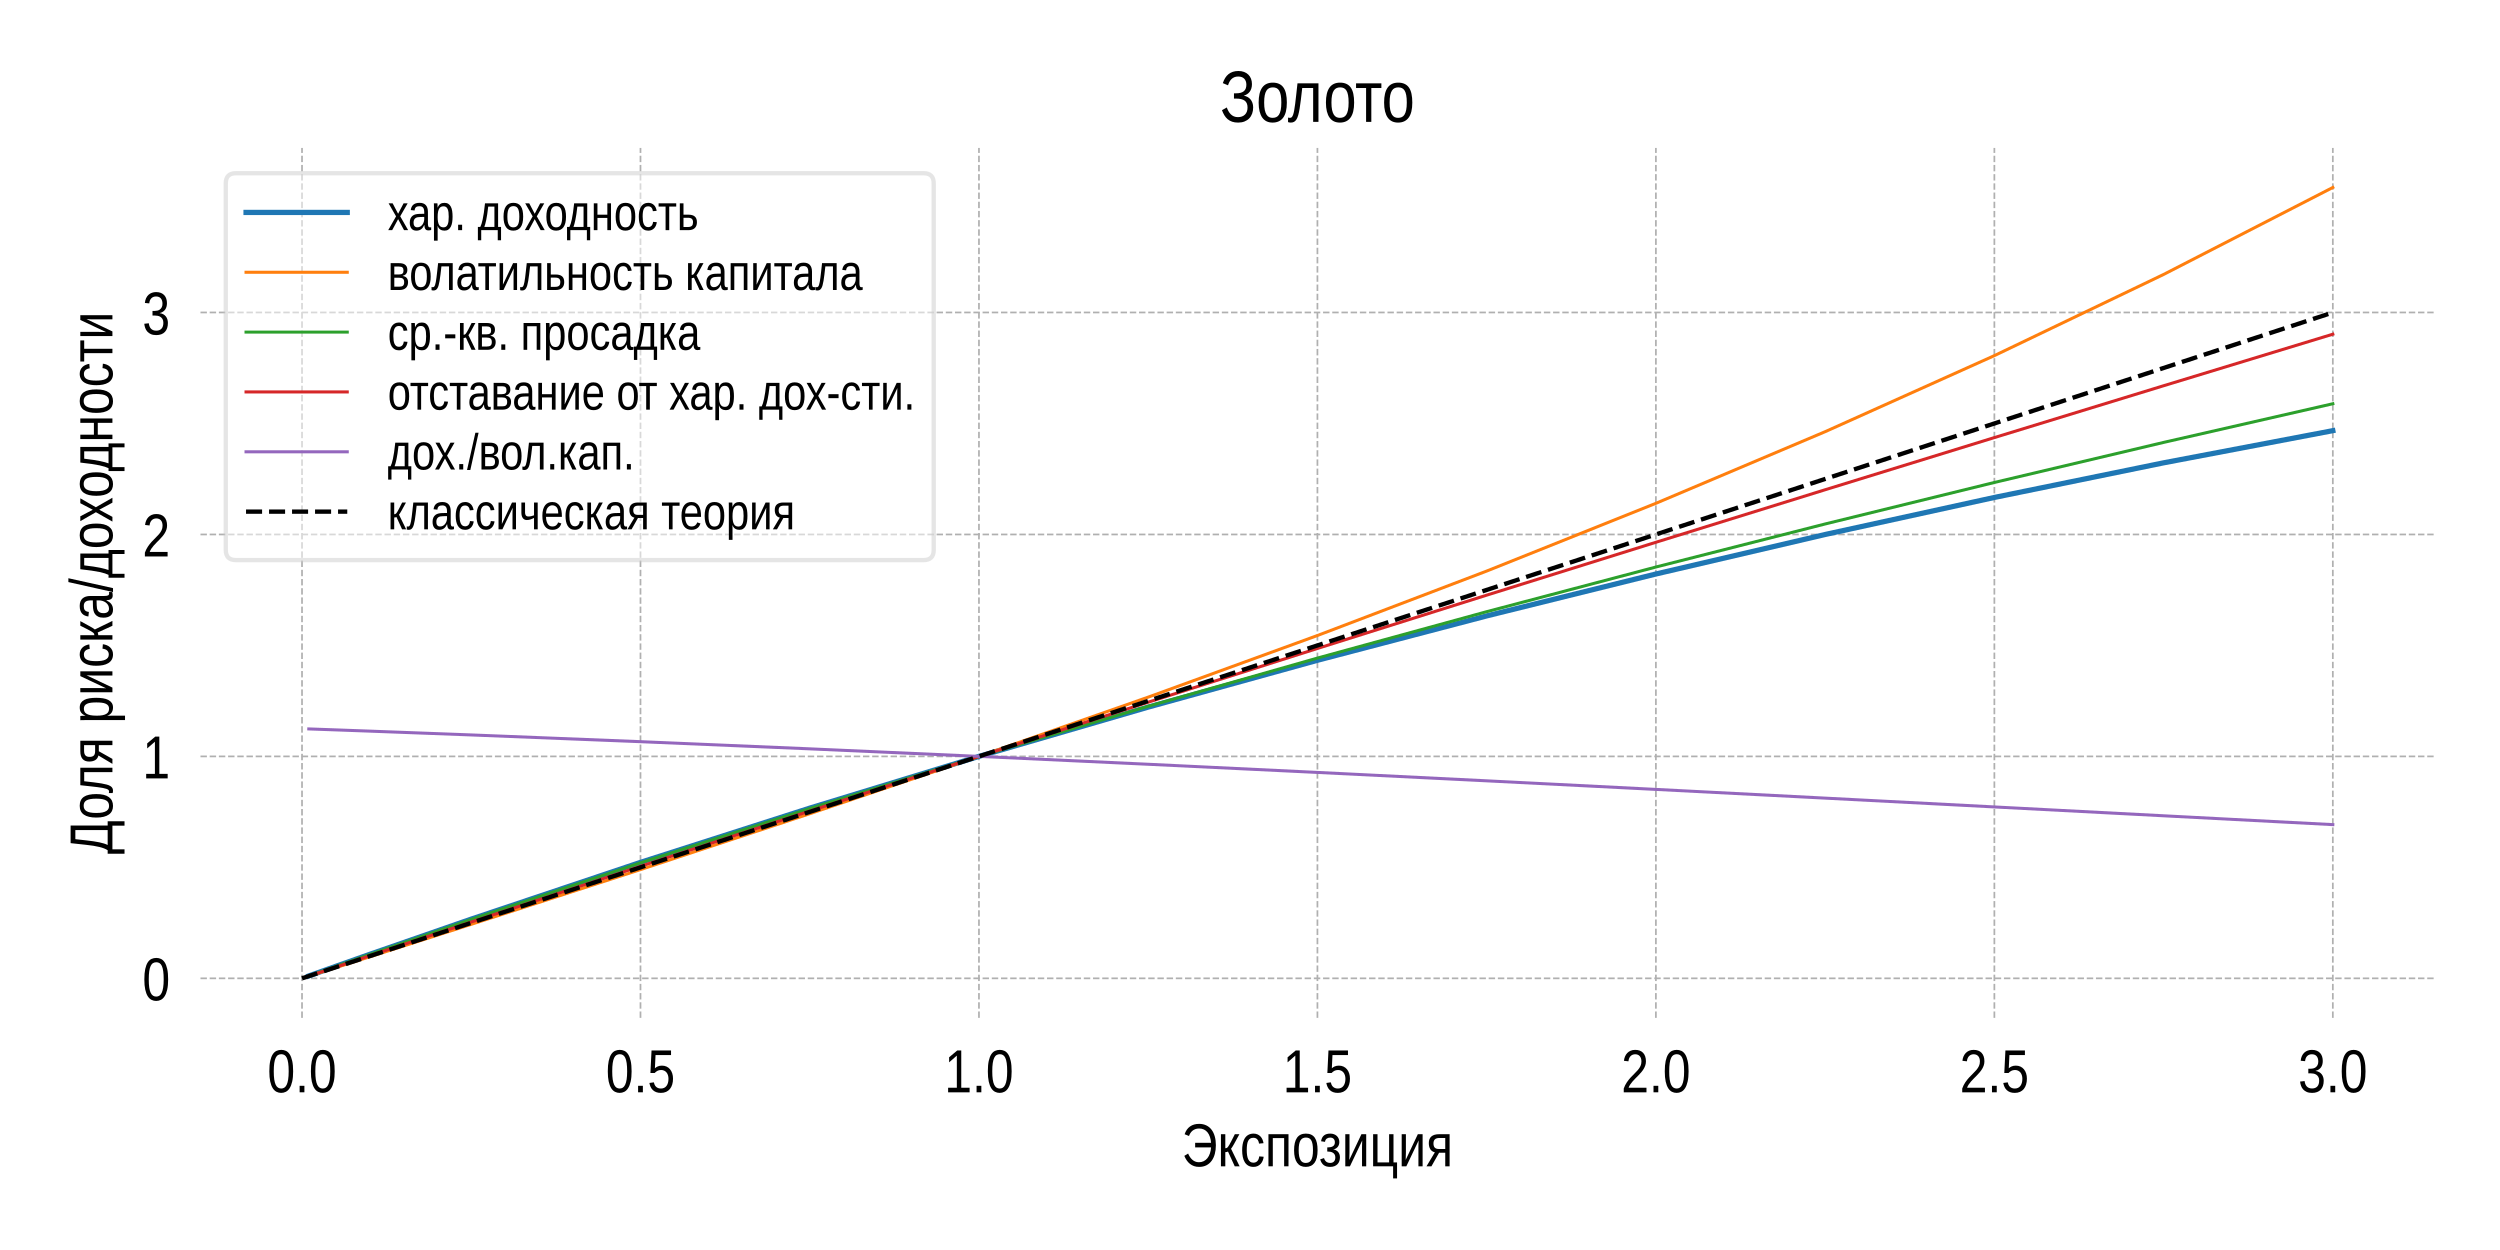 <?xml version="1.0" encoding="utf-8" standalone="no"?>
<!DOCTYPE svg PUBLIC "-//W3C//DTD SVG 1.1//EN"
  "http://www.w3.org/Graphics/SVG/1.1/DTD/svg11.dtd">
<!-- Created with matplotlib (https://matplotlib.org/) -->
<svg height="288pt" version="1.1" viewBox="0 0 576 288" width="576pt" xmlns="http://www.w3.org/2000/svg" xmlns:xlink="http://www.w3.org/1999/xlink">
 <defs>
  <style type="text/css">*{stroke-linecap:butt;stroke-linejoin:round;}</style>
 </defs>
 <g id="figure_1">
  <g id="patch_1">
   <path d="M 0 288 
L 576 288 
L 576 0 
L 0 0 
z
" style="fill:#ffffff;"/>
  </g>
  <g id="axes_1">
   <g id="patch_2">
    <path d="M 46.19 234.52 
L 560.88 234.52 
L 560.88 34.08 
L 46.19 34.08 
z
" style="fill:#ffffff;"/>
   </g>
   <g id="matplotlib.axis_1">
    <g id="xtick_1">
     <g id="line2d_1">
      <path clip-path="url(#pdecf15c811)" d="M 69.585 234.52 
L 69.585 34.08 
" style="fill:none;stroke:#b0b0b0;stroke-dasharray:1.48,0.64;stroke-dashoffset:0;stroke-width:0.4;"/>
     </g>
     <g id="text_1">
      <!-- 0.0 -->
      <g transform="translate(61.604 251.666)scale(0.14 -0.14)">
       <defs>
        <path d="M 42.391 34.422 
Q 42.391 24.516 40.844 17.75 
Q 39.312 10.984 36.641 6.812 
Q 33.984 2.641 30.391 0.828 
Q 26.812 -0.984 22.703 -0.984 
Q 18.609 -0.984 15.031 0.828 
Q 11.469 2.641 8.828 6.781 
Q 6.203 10.938 4.703 17.703 
Q 3.219 24.469 3.219 34.422 
Q 3.219 44.828 4.703 51.641 
Q 6.203 58.453 8.828 62.5 
Q 11.469 66.547 15.078 68.188 
Q 18.703 69.828 22.953 69.828 
Q 27 69.828 30.531 68.188 
Q 34.078 66.547 36.719 62.5 
Q 39.359 58.453 40.875 51.641 
Q 42.391 44.828 42.391 34.422 
z
M 35.062 34.422 
Q 35.062 42.625 34.281 48.062 
Q 33.5 53.516 31.938 56.766 
Q 30.375 60.016 28.094 61.359 
Q 25.828 62.703 22.953 62.703 
Q 19.922 62.703 17.578 61.328 
Q 15.234 59.969 13.672 56.719 
Q 12.109 53.469 11.297 48.016 
Q 10.5 42.578 10.5 34.422 
Q 10.5 26.516 11.297 21.094 
Q 12.109 15.672 13.688 12.375 
Q 15.281 9.078 17.578 7.641 
Q 19.875 6.203 22.797 6.203 
Q 25.641 6.203 27.906 7.641 
Q 30.172 9.078 31.75 12.375 
Q 33.344 15.672 34.203 21.094 
Q 35.062 26.516 35.062 34.422 
z
" id="LiberationSansNarrow-48"/>
        <path d="M 7.469 0 
L 7.469 10.688 
L 15.328 10.688 
L 15.328 0 
z
" id="LiberationSansNarrow-46"/>
       </defs>
       <use xlink:href="#LiberationSansNarrow-48"/>
       <use x="45.605" xlink:href="#LiberationSansNarrow-46"/>
       <use x="68.408" xlink:href="#LiberationSansNarrow-48"/>
      </g>
     </g>
    </g>
    <g id="xtick_2">
     <g id="line2d_2">
      <path clip-path="url(#pdecf15c811)" d="M 147.568 234.52 
L 147.568 34.08 
" style="fill:none;stroke:#b0b0b0;stroke-dasharray:1.48,0.64;stroke-dashoffset:0;stroke-width:0.4;"/>
     </g>
     <g id="text_2">
      <!-- 0.5 -->
      <g transform="translate(139.587 251.666)scale(0.14 -0.14)">
       <defs>
        <path d="M 42.141 22.406 
Q 42.141 17.234 40.859 12.938 
Q 39.594 8.641 37.078 5.531 
Q 34.578 2.438 30.812 0.719 
Q 27.047 -0.984 22.125 -0.984 
Q 17.672 -0.984 14.375 0.281 
Q 11.078 1.562 8.812 3.781 
Q 6.547 6 5.203 8.984 
Q 3.859 11.969 3.266 15.375 
L 10.547 16.406 
Q 10.984 14.453 11.781 12.625 
Q 12.594 10.797 13.984 9.344 
Q 15.375 7.906 17.406 7.047 
Q 19.438 6.203 22.312 6.203 
Q 25.094 6.203 27.391 7.25 
Q 29.688 8.297 31.297 10.344 
Q 32.906 12.406 33.781 15.375 
Q 34.672 18.359 34.672 22.219 
Q 34.672 25.391 33.844 28.047 
Q 33.016 30.719 31.453 32.641 
Q 29.891 34.578 27.609 35.641 
Q 25.344 36.719 22.469 36.719 
Q 20.656 36.719 19.141 36.328 
Q 17.625 35.938 16.328 35.25 
Q 15.047 34.578 13.969 33.672 
Q 12.891 32.766 11.969 31.781 
L 4.938 31.781 
L 6.781 68.797 
L 38.875 68.797 
L 38.875 61.328 
L 13.375 61.328 
L 12.312 39.5 
Q 14.203 41.312 17.078 42.594 
Q 19.969 43.891 23.922 43.891 
Q 28.125 43.891 31.484 42.328 
Q 34.859 40.766 37.219 37.906 
Q 39.594 35.062 40.859 31.109 
Q 42.141 27.156 42.141 22.406 
z
" id="LiberationSansNarrow-53"/>
       </defs>
       <use xlink:href="#LiberationSansNarrow-48"/>
       <use x="45.605" xlink:href="#LiberationSansNarrow-46"/>
       <use x="68.408" xlink:href="#LiberationSansNarrow-53"/>
      </g>
     </g>
    </g>
    <g id="xtick_3">
     <g id="line2d_3">
      <path clip-path="url(#pdecf15c811)" d="M 225.552 234.52 
L 225.552 34.08 
" style="fill:none;stroke:#b0b0b0;stroke-dasharray:1.48,0.64;stroke-dashoffset:0;stroke-width:0.4;"/>
     </g>
     <g id="text_3">
      <!-- 1.0 -->
      <g transform="translate(217.571 251.666)scale(0.14 -0.14)">
       <defs>
        <path d="M 6.25 0 
L 6.25 7.469 
L 20.609 7.469 
L 20.609 60.406 
L 7.906 49.312 
L 7.906 57.625 
L 21.234 68.797 
L 27.875 68.797 
L 27.875 7.469 
L 41.609 7.469 
L 41.609 0 
z
" id="LiberationSansNarrow-49"/>
       </defs>
       <use xlink:href="#LiberationSansNarrow-49"/>
       <use x="45.605" xlink:href="#LiberationSansNarrow-46"/>
       <use x="68.408" xlink:href="#LiberationSansNarrow-48"/>
      </g>
     </g>
    </g>
    <g id="xtick_4">
     <g id="line2d_4">
      <path clip-path="url(#pdecf15c811)" d="M 303.535 234.52 
L 303.535 34.08 
" style="fill:none;stroke:#b0b0b0;stroke-dasharray:1.48,0.64;stroke-dashoffset:0;stroke-width:0.4;"/>
     </g>
     <g id="text_4">
      <!-- 1.5 -->
      <g transform="translate(295.554 251.666)scale(0.14 -0.14)">
       <use xlink:href="#LiberationSansNarrow-49"/>
       <use x="45.605" xlink:href="#LiberationSansNarrow-46"/>
       <use x="68.408" xlink:href="#LiberationSansNarrow-53"/>
      </g>
     </g>
    </g>
    <g id="xtick_5">
     <g id="line2d_5">
      <path clip-path="url(#pdecf15c811)" d="M 381.518 234.52 
L 381.518 34.08 
" style="fill:none;stroke:#b0b0b0;stroke-dasharray:1.48,0.64;stroke-dashoffset:0;stroke-width:0.4;"/>
     </g>
     <g id="text_5">
      <!-- 2.0 -->
      <g transform="translate(373.537 251.666)scale(0.14 -0.14)">
       <defs>
        <path d="M 4.109 0 
L 4.109 6.203 
Q 6.156 11.922 9.109 16.281 
Q 12.062 20.656 15.312 24.188 
Q 18.562 27.734 21.734 30.766 
Q 24.906 33.797 27.469 36.812 
Q 30.031 39.844 31.609 43.156 
Q 33.203 46.484 33.203 50.688 
Q 33.203 53.609 32.469 55.828 
Q 31.734 58.062 30.391 59.562 
Q 29.047 61.078 27.141 61.828 
Q 25.25 62.594 22.906 62.594 
Q 20.75 62.594 18.844 61.859 
Q 16.938 61.141 15.453 59.672 
Q 13.969 58.203 13.031 56.031 
Q 12.109 53.859 11.812 50.984 
L 4.438 51.812 
Q 4.781 55.516 6.125 58.781 
Q 7.469 62.062 9.781 64.531 
Q 12.109 67 15.359 68.406 
Q 18.609 69.828 22.906 69.828 
Q 27.094 69.828 30.391 68.609 
Q 33.688 67.391 35.938 64.984 
Q 38.188 62.594 39.406 59.078 
Q 40.625 55.562 40.625 50.984 
Q 40.625 47.516 39.594 44.391 
Q 38.578 41.266 36.859 38.422 
Q 35.156 35.594 32.906 32.953 
Q 30.672 30.328 28.219 27.828 
L 23.297 22.859 
Q 20.797 20.359 18.625 17.859 
Q 16.453 15.375 14.734 12.812 
Q 13.031 10.25 12.062 7.469 
L 41.5 7.469 
L 41.5 0 
z
" id="LiberationSansNarrow-50"/>
       </defs>
       <use xlink:href="#LiberationSansNarrow-50"/>
       <use x="45.605" xlink:href="#LiberationSansNarrow-46"/>
       <use x="68.408" xlink:href="#LiberationSansNarrow-48"/>
      </g>
     </g>
    </g>
    <g id="xtick_6">
     <g id="line2d_6">
      <path clip-path="url(#pdecf15c811)" d="M 459.502 234.52 
L 459.502 34.08 
" style="fill:none;stroke:#b0b0b0;stroke-dasharray:1.48,0.64;stroke-dashoffset:0;stroke-width:0.4;"/>
     </g>
     <g id="text_6">
      <!-- 2.5 -->
      <g transform="translate(451.521 251.666)scale(0.14 -0.14)">
       <use xlink:href="#LiberationSansNarrow-50"/>
       <use x="45.605" xlink:href="#LiberationSansNarrow-46"/>
       <use x="68.408" xlink:href="#LiberationSansNarrow-53"/>
      </g>
     </g>
    </g>
    <g id="xtick_7">
     <g id="line2d_7">
      <path clip-path="url(#pdecf15c811)" d="M 537.485 234.52 
L 537.485 34.08 
" style="fill:none;stroke:#b0b0b0;stroke-dasharray:1.48,0.64;stroke-dashoffset:0;stroke-width:0.4;"/>
     </g>
     <g id="text_7">
      <!-- 3.0 -->
      <g transform="translate(529.504 251.666)scale(0.14 -0.14)">
       <defs>
        <path d="M 42 19 
Q 42 14.266 40.75 10.547 
Q 39.5 6.844 37.062 4.266 
Q 34.625 1.703 31.047 0.359 
Q 27.484 -0.984 22.859 -0.984 
Q 17.625 -0.984 14.031 0.609 
Q 10.453 2.203 8.125 4.812 
Q 5.812 7.422 4.641 10.766 
Q 3.469 14.109 3.125 17.672 
L 10.547 18.5 
Q 10.891 15.766 11.734 13.516 
Q 12.594 11.281 14.078 9.672 
Q 15.578 8.062 17.75 7.172 
Q 19.922 6.297 22.859 6.297 
Q 28.328 6.297 31.422 9.562 
Q 34.516 12.844 34.516 19.281 
Q 34.516 23.094 33.125 25.406 
Q 31.734 27.734 29.688 29.031 
Q 27.641 30.328 25.219 30.766 
Q 22.797 31.203 20.75 31.203 
L 16.656 31.203 
L 16.656 38.812 
L 20.562 38.812 
Q 22.609 38.812 24.828 39.328 
Q 27.047 39.844 28.859 41.188 
Q 30.672 42.531 31.859 44.828 
Q 33.062 47.125 33.062 50.688 
Q 33.062 56.203 30.375 59.391 
Q 27.688 62.594 22.469 62.594 
Q 17.672 62.594 14.734 59.609 
Q 11.812 56.641 11.328 51.219 
L 4.109 51.906 
Q 4.547 56.453 6.125 59.812 
Q 7.719 63.188 10.172 65.406 
Q 12.641 67.625 15.812 68.719 
Q 19 69.828 22.562 69.828 
Q 27.297 69.828 30.688 68.375 
Q 34.078 66.938 36.219 64.469 
Q 38.375 62.016 39.406 58.688 
Q 40.438 55.375 40.438 51.609 
Q 40.438 48.578 39.75 45.938 
Q 39.062 43.312 37.625 41.203 
Q 36.188 39.109 33.953 37.594 
Q 31.734 36.078 28.609 35.297 
L 28.609 35.109 
Q 32.031 34.672 34.547 33.219 
Q 37.062 31.781 38.719 29.625 
Q 40.375 27.484 41.188 24.75 
Q 42 22.016 42 19 
z
" id="LiberationSansNarrow-51"/>
       </defs>
       <use xlink:href="#LiberationSansNarrow-51"/>
       <use x="45.605" xlink:href="#LiberationSansNarrow-46"/>
       <use x="68.408" xlink:href="#LiberationSansNarrow-48"/>
      </g>
     </g>
    </g>
    <g id="text_8">
     <!-- Экспозиция -->
     <g transform="translate(272.281 268.716)scale(0.14 -0.14)">
      <defs>
       <path d="M 28.562 62.203 
Q 25.047 62.203 22.281 61.172 
Q 19.531 60.156 17.5 58.438 
Q 15.484 56.734 14.094 54.516 
Q 12.703 52.297 11.922 49.859 
L 4.688 52.781 
Q 7.516 61.234 13.562 65.531 
Q 19.625 69.828 28.609 69.828 
Q 35.156 69.828 40.297 67.359 
Q 45.453 64.891 48.938 60.328 
Q 52.438 55.766 54.266 49.266 
Q 56.109 42.781 56.109 34.719 
Q 56.109 26.953 54.375 20.406 
Q 52.641 13.875 49.188 9.109 
Q 45.75 4.344 40.594 1.672 
Q 35.453 -0.984 28.609 -0.984 
Q 23.875 -0.984 20.109 0.328 
Q 16.359 1.656 13.359 4.078 
Q 10.359 6.5 8.109 9.812 
Q 5.859 13.141 4.203 17.188 
L 10.453 21 
Q 11.531 18.312 13.156 15.75 
Q 14.797 13.188 16.969 11.156 
Q 19.141 9.125 21.938 7.906 
Q 24.75 6.688 28.219 6.688 
Q 32.562 6.688 36.109 8.438 
Q 39.656 10.203 42.219 13.422 
Q 44.781 16.656 46.312 21.172 
Q 47.859 25.688 48.188 31.156 
L 22.016 31.156 
L 22.016 38.672 
L 48.188 38.672 
Q 47.797 44.047 46.328 48.391 
Q 44.875 52.734 42.406 55.812 
Q 39.938 58.891 36.469 60.547 
Q 33.016 62.203 28.562 62.203 
z
" id="LiberationSansNarrow-1069"/>
       <path d="M 5.516 52.828 
L 12.703 52.828 
L 12.703 29.688 
Q 13.922 29.688 14.875 30.078 
Q 15.828 30.469 16.875 31.688 
Q 17.922 32.906 19.219 35.156 
Q 20.516 37.406 22.469 41.156 
L 28.375 52.828 
L 35.891 52.828 
L 27.25 36.969 
Q 25.438 33.734 24.109 31.656 
Q 22.797 29.594 22.125 28.906 
L 36.234 0 
L 28.219 0 
L 17.141 24.266 
Q 16.359 23.875 15.062 23.578 
Q 13.766 23.297 12.703 23.297 
L 12.703 0 
L 5.516 0 
z
" id="LiberationSansNarrow-1082"/>
       <path d="M 11.031 26.656 
Q 11.031 22.125 11.562 18.312 
Q 12.109 14.5 13.375 11.734 
Q 14.656 8.984 16.75 7.469 
Q 18.844 5.953 21.969 5.953 
Q 25.828 5.953 28.391 8.484 
Q 30.953 11.031 31.547 16.312 
L 38.875 15.719 
Q 38.531 12.453 37.297 9.422 
Q 36.078 6.391 34.031 4.094 
Q 31.984 1.812 29 0.406 
Q 26.031 -0.984 22.172 -0.984 
Q 17.094 -0.984 13.5 1.109 
Q 9.906 3.219 7.688 6.906 
Q 5.469 10.594 4.469 15.594 
Q 3.469 20.609 3.469 26.469 
Q 3.469 31.781 4.203 35.859 
Q 4.938 39.938 6.219 42.984 
Q 7.516 46.047 9.266 48.125 
Q 11.031 50.203 13.109 51.438 
Q 15.188 52.688 17.453 53.25 
Q 19.734 53.812 22.078 53.812 
Q 25.734 53.812 28.562 52.594 
Q 31.391 51.375 33.469 49.25 
Q 35.547 47.125 36.812 44.234 
Q 38.094 41.359 38.625 38.031 
L 31.203 37.359 
Q 30.672 41.75 28.375 44.328 
Q 26.078 46.922 21.875 46.922 
Q 18.797 46.922 16.719 45.672 
Q 14.656 44.438 13.375 41.922 
Q 12.109 39.406 11.562 35.594 
Q 11.031 31.781 11.031 26.656 
z
" id="LiberationSansNarrow-1089"/>
       <path d="M 38.719 52.828 
L 38.719 0 
L 31.547 0 
L 31.547 46.438 
L 12.891 46.438 
L 12.891 0 
L 5.719 0 
L 5.719 52.828 
z
" id="LiberationSansNarrow-1087"/>
       <path d="M 42.141 26.469 
Q 42.141 12.594 37.125 5.797 
Q 32.125 -0.984 22.609 -0.984 
Q 18.062 -0.984 14.516 0.672 
Q 10.984 2.344 8.516 5.766 
Q 6.062 9.188 4.766 14.328 
Q 3.469 19.484 3.469 26.469 
Q 3.469 53.812 22.859 53.812 
Q 27.875 53.812 31.562 52.094 
Q 35.25 50.391 37.594 46.969 
Q 39.938 43.562 41.031 38.422 
Q 42.141 33.297 42.141 26.469 
z
M 34.578 26.469 
Q 34.578 32.625 33.812 36.625 
Q 33.062 40.625 31.547 43.016 
Q 30.031 45.406 27.859 46.359 
Q 25.688 47.312 23 47.312 
Q 20.219 47.312 17.984 46.312 
Q 15.766 45.312 14.203 42.891 
Q 12.641 40.484 11.828 36.469 
Q 11.031 32.469 11.031 26.469 
Q 11.031 20.312 11.906 16.281 
Q 12.797 12.25 14.328 9.859 
Q 15.875 7.469 17.969 6.484 
Q 20.062 5.516 22.562 5.516 
Q 25.344 5.516 27.562 6.469 
Q 29.781 7.422 31.344 9.812 
Q 32.906 12.203 33.734 16.25 
Q 34.578 20.312 34.578 26.469 
z
" id="LiberationSansNarrow-1086"/>
       <path d="M 18.312 -0.984 
Q 11.625 -0.984 7.688 2.062 
Q 3.766 5.125 1.953 11.422 
L 8.297 13.578 
Q 9.281 9.766 11.812 7.656 
Q 14.359 5.562 18.453 5.562 
Q 22.312 5.562 24.578 7.859 
Q 26.859 10.156 26.859 14.594 
Q 26.859 17.484 25.734 19.391 
Q 24.609 21.297 22.781 22.391 
Q 20.953 23.484 18.547 23.922 
Q 16.156 24.359 13.578 24.359 
L 13.578 31.062 
Q 16.109 31.062 18.406 31.422 
Q 20.703 31.781 22.438 32.703 
Q 24.172 33.641 25.141 35.281 
Q 26.125 36.922 26.125 39.453 
Q 26.125 43.062 24.141 45.156 
Q 22.172 47.266 18.453 47.266 
Q 17.047 47.266 15.656 46.922 
Q 14.266 46.578 13.031 45.766 
Q 11.812 44.969 10.984 43.625 
Q 10.156 42.281 9.859 40.234 
L 3.422 41.219 
Q 3.906 44.531 5.125 46.922 
Q 6.344 49.312 8.297 50.844 
Q 10.25 52.391 12.781 53.094 
Q 15.328 53.812 18.453 53.812 
Q 21.875 53.812 24.625 52.781 
Q 27.391 51.766 29.344 49.906 
Q 31.297 48.047 32.375 45.5 
Q 33.453 42.969 33.453 39.891 
Q 33.453 37.109 32.562 34.953 
Q 31.688 32.812 30.25 31.312 
Q 28.812 29.828 27.047 28.953 
Q 25.297 28.078 23.531 27.875 
L 23.531 27.781 
Q 25.781 27.484 27.75 26.484 
Q 29.734 25.484 31.25 23.844 
Q 32.766 22.219 33.609 19.938 
Q 34.469 17.672 34.469 14.844 
Q 34.469 11.469 33.484 8.562 
Q 32.516 5.672 30.484 3.547 
Q 28.469 1.422 25.438 0.219 
Q 22.406 -0.984 18.312 -0.984 
z
" id="LiberationSansNarrow-1079"/>
       <path d="M 12.641 52.828 
L 12.641 23.922 
Q 12.641 22.797 12.594 20.922 
Q 12.547 19.047 12.469 17.047 
Q 12.406 15.047 12.359 13.234 
Q 12.312 11.422 12.25 10.406 
L 32.281 52.828 
L 40.141 52.828 
L 40.141 0 
L 33.25 0 
L 33.25 32.234 
Q 33.25 33.156 33.297 34.578 
L 33.406 37.406 
Q 33.453 38.875 33.5 40.234 
L 33.641 42.625 
L 13.375 0 
L 5.719 0 
L 5.719 52.828 
z
" id="LiberationSansNarrow-1080"/>
       <path d="M 12.891 52.828 
L 12.891 6.391 
L 31.984 6.391 
L 31.984 52.828 
L 39.203 52.828 
L 39.203 6.391 
L 45.062 6.391 
L 45.062 -19.922 
L 38.578 -19.922 
L 38.578 0 
L 5.672 0 
L 5.672 52.828 
z
" id="LiberationSansNarrow-1094"/>
       <path d="M 21.438 22.359 
L 8.844 0 
L 0.688 0 
L 14.453 23 
Q 9.234 24.312 6.859 28.297 
Q 4.5 32.281 4.5 38.234 
Q 4.5 45.516 8.812 49.172 
Q 13.141 52.828 21.438 52.828 
L 38.719 52.828 
L 38.719 0 
L 31.547 0 
L 31.547 22.359 
z
M 31.547 46.625 
L 22.172 46.625 
Q 16.938 46.625 14.547 44.375 
Q 12.156 42.141 12.156 37.594 
Q 12.156 33.016 14.281 30.734 
Q 16.406 28.469 21.391 28.469 
L 31.547 28.469 
z
" id="LiberationSansNarrow-1103"/>
      </defs>
      <use xlink:href="#LiberationSansNarrow-1069"/>
      <use x="58.936" xlink:href="#LiberationSansNarrow-1082"/>
      <use x="95.9" xlink:href="#LiberationSansNarrow-1089"/>
      <use x="136.916" xlink:href="#LiberationSansNarrow-1087"/>
      <use x="181.35" xlink:href="#LiberationSansNarrow-1086"/>
      <use x="225.83" xlink:href="#LiberationSansNarrow-1079"/>
      <use x="263.379" xlink:href="#LiberationSansNarrow-1080"/>
      <use x="309.229" xlink:href="#LiberationSansNarrow-1094"/>
      <use x="356.201" xlink:href="#LiberationSansNarrow-1080"/>
      <use x="402.051" xlink:href="#LiberationSansNarrow-1103"/>
     </g>
    </g>
   </g>
   <g id="matplotlib.axis_2">
    <g id="ytick_1">
     <g id="line2d_8">
      <path clip-path="url(#pdecf15c811)" d="M 46.19 225.409 
L 560.88 225.409 
" style="fill:none;stroke:#b0b0b0;stroke-dasharray:1.48,0.64;stroke-dashoffset:0;stroke-width:0.4;"/>
     </g>
     <g id="text_9">
      <!-- 0 -->
      <g transform="translate(32.805 230.482)scale(0.14 -0.14)">
       <use xlink:href="#LiberationSansNarrow-48"/>
      </g>
     </g>
    </g>
    <g id="ytick_2">
     <g id="line2d_9">
      <path clip-path="url(#pdecf15c811)" d="M 46.19 174.272 
L 560.88 174.272 
" style="fill:none;stroke:#b0b0b0;stroke-dasharray:1.48,0.64;stroke-dashoffset:0;stroke-width:0.4;"/>
     </g>
     <g id="text_10">
      <!-- 1 -->
      <g transform="translate(32.805 179.345)scale(0.14 -0.14)">
       <use xlink:href="#LiberationSansNarrow-49"/>
      </g>
     </g>
    </g>
    <g id="ytick_3">
     <g id="line2d_10">
      <path clip-path="url(#pdecf15c811)" d="M 46.19 123.135 
L 560.88 123.135 
" style="fill:none;stroke:#b0b0b0;stroke-dasharray:1.48,0.64;stroke-dashoffset:0;stroke-width:0.4;"/>
     </g>
     <g id="text_11">
      <!-- 2 -->
      <g transform="translate(32.805 128.207)scale(0.14 -0.14)">
       <use xlink:href="#LiberationSansNarrow-50"/>
      </g>
     </g>
    </g>
    <g id="ytick_4">
     <g id="line2d_11">
      <path clip-path="url(#pdecf15c811)" d="M 46.19 71.997 
L 560.88 71.997 
" style="fill:none;stroke:#b0b0b0;stroke-dasharray:1.48,0.64;stroke-dashoffset:0;stroke-width:0.4;"/>
     </g>
     <g id="text_12">
      <!-- 3 -->
      <g transform="translate(32.805 77.07)scale(0.14 -0.14)">
       <use xlink:href="#LiberationSansNarrow-51"/>
      </g>
     </g>
    </g>
    <g id="text_13">
     <!-- Доля риска/доходности -->
     <g transform="translate(25.9 196.783)rotate(-90)scale(0.14 -0.14)">
      <defs>
       <path d="M 46.969 7.812 
L 54 7.812 
L 54 -19.922 
L 46.781 -19.922 
L 46.781 0 
L 7.812 0 
L 7.812 -19.922 
L 0.594 -19.922 
L 0.594 7.812 
L 6.344 7.812 
Q 8.016 10.297 9.328 13.672 
Q 10.641 17.047 11.734 21.453 
Q 12.844 25.875 13.719 31.438 
Q 14.594 37.016 15.328 43.891 
L 18.016 68.797 
L 46.969 68.797 
z
M 39.547 7.812 
L 39.547 60.984 
L 24.562 60.984 
L 22.562 43.016 
Q 21.828 36.469 21.047 31.078 
Q 20.266 25.688 19.328 21.344 
Q 18.406 17 17.328 13.641 
Q 16.266 10.297 14.984 7.812 
z
" id="LiberationSansNarrow-1044"/>
       <path d="M 34.859 0 
L 34.859 46.438 
L 19.875 46.438 
Q 18.891 37.453 18.031 30.438 
Q 17.188 23.438 16.312 18.156 
Q 15.438 12.891 14.406 9.25 
Q 13.375 5.609 11.953 3.344 
Q 10.547 1.078 8.656 0.047 
Q 6.781 -0.984 4.203 -0.984 
Q 3.031 -0.984 2.078 -0.781 
Q 1.125 -0.594 0.438 -0.344 
L 0.438 5.953 
Q 0.875 5.766 1.625 5.641 
Q 2.391 5.516 3.172 5.516 
Q 4.594 5.516 5.594 6.531 
Q 6.594 7.562 7.391 9.859 
Q 8.203 12.156 8.859 15.797 
Q 9.516 19.438 10.203 24.703 
Q 10.891 29.984 11.625 36.922 
L 13.375 52.828 
L 42.141 52.828 
L 42.141 0 
z
" id="LiberationSansNarrow-1083"/>
       <path id="LiberationSansNarrow-32"/>
       <path d="M 42.141 26.656 
Q 42.141 20.656 41.359 15.578 
Q 40.578 10.5 38.688 6.828 
Q 36.812 3.172 33.766 1.094 
Q 30.719 -0.984 26.219 -0.984 
Q 21.578 -0.984 18.078 1.172 
Q 14.594 3.328 12.797 8.203 
L 12.547 8.203 
Q 12.594 8.109 12.609 7.328 
Q 12.641 6.547 12.672 5.375 
Q 12.703 4.203 12.719 2.75 
Q 12.75 1.312 12.75 -0.094 
L 12.75 -20.75 
L 5.516 -20.75 
L 5.516 42.047 
Q 5.516 43.953 5.484 45.703 
Q 5.469 47.469 5.438 48.906 
Q 5.422 50.344 5.375 51.359 
Q 5.328 52.391 5.281 52.828 
L 12.25 52.828 
Q 12.312 52.688 12.359 51.812 
L 12.5 49.703 
Q 12.547 48.438 12.594 47.016 
Q 12.641 45.609 12.641 44.344 
L 12.797 44.344 
Q 13.766 46.875 15.062 48.656 
Q 16.359 50.438 18.016 51.578 
Q 19.672 52.734 21.672 53.25 
Q 23.688 53.766 26.219 53.766 
Q 30.719 53.766 33.766 51.812 
Q 36.812 49.859 38.688 46.312 
Q 40.578 42.781 41.359 37.766 
Q 42.141 32.766 42.141 26.656 
z
M 34.578 26.469 
Q 34.578 31.344 34.109 35.156 
Q 33.641 38.969 32.438 41.594 
Q 31.25 44.234 29.297 45.594 
Q 27.344 46.969 24.359 46.969 
Q 21.969 46.969 19.844 46.141 
Q 17.719 45.312 16.125 42.969 
Q 14.547 40.625 13.641 36.5 
Q 12.75 32.375 12.75 25.781 
Q 12.75 20.172 13.5 16.281 
Q 14.266 12.406 15.719 10.016 
Q 17.188 7.625 19.328 6.562 
Q 21.484 5.516 24.312 5.516 
Q 27.344 5.516 29.297 6.922 
Q 31.25 8.344 32.438 11.031 
Q 33.641 13.719 34.109 17.594 
Q 34.578 21.484 34.578 26.469 
z
" id="LiberationSansNarrow-1088"/>
       <path d="M 16.547 -0.984 
Q 10.016 -0.984 6.734 3.219 
Q 3.469 7.422 3.469 14.75 
Q 3.469 19.969 5.094 23.312 
Q 6.734 26.656 9.344 28.562 
Q 11.969 30.469 15.328 31.203 
Q 18.703 31.938 22.172 32.031 
L 31.938 32.234 
L 31.938 35.109 
Q 31.938 38.375 31.375 40.672 
Q 30.812 42.969 29.641 44.375 
Q 28.469 45.797 26.734 46.453 
Q 25 47.125 22.609 47.125 
Q 20.516 47.125 18.844 46.75 
Q 17.188 46.391 15.938 45.438 
Q 14.703 44.484 13.938 42.844 
Q 13.188 41.219 12.938 38.719 
L 5.422 39.547 
Q 5.812 42.672 6.938 45.281 
Q 8.062 47.906 10.109 49.797 
Q 12.156 51.703 15.25 52.75 
Q 18.359 53.812 22.797 53.812 
Q 30.953 53.812 35.078 49.234 
Q 39.203 44.672 39.203 36.031 
L 39.203 13.281 
Q 39.203 9.375 40.031 7.391 
Q 40.875 5.422 43.266 5.422 
Q 43.844 5.422 44.453 5.516 
Q 45.062 5.609 45.609 5.766 
L 45.609 0.297 
Q 44.234 -0.094 42.891 -0.281 
Q 41.547 -0.484 40.047 -0.484 
Q 37.984 -0.484 36.516 0.172 
Q 35.062 0.828 34.156 2.172 
Q 33.25 3.516 32.766 5.484 
Q 32.281 7.469 32.125 10.109 
L 31.938 10.109 
Q 30.766 7.562 29.375 5.516 
Q 27.984 3.469 26.141 2.031 
Q 24.312 0.594 21.938 -0.188 
Q 19.578 -0.984 16.547 -0.984 
z
M 18.219 5.609 
Q 21.688 5.609 24.25 7.141 
Q 26.812 8.688 28.516 11.078 
Q 30.219 13.484 31.078 16.312 
Q 31.938 19.141 31.938 21.734 
L 31.938 26.078 
L 24.031 25.875 
Q 21.391 25.828 19 25.406 
Q 16.609 25 14.812 23.781 
Q 13.031 22.562 11.953 20.359 
Q 10.891 18.172 10.891 14.594 
Q 10.891 10.297 12.797 7.953 
Q 14.703 5.609 18.219 5.609 
z
" id="LiberationSansNarrow-1072"/>
       <path d="M 0 -0.984 
L 16.453 72.469 
L 22.797 72.469 
L 6.5 -0.984 
z
" id="LiberationSansNarrow-47"/>
       <path d="M 33.344 46.438 
L 21.141 46.438 
Q 20.172 37.797 19.188 31.375 
Q 18.219 24.953 17.234 20.219 
Q 16.266 15.484 15.312 12.156 
Q 14.359 8.844 13.484 6.391 
L 33.344 6.391 
z
M 46.391 -19.922 
L 39.891 -19.922 
L 39.891 0 
L 7.328 0 
L 7.328 -19.922 
L 0.781 -19.922 
L 0.781 6.391 
L 5.562 6.391 
Q 6.781 8.844 7.922 12.328 
Q 9.078 15.828 10.219 21.188 
Q 11.375 26.562 12.516 34.25 
Q 13.672 41.938 14.797 52.828 
L 40.578 52.828 
L 40.578 6.391 
L 46.391 6.391 
z
" id="LiberationSansNarrow-1076"/>
       <path d="M 32.078 0 
L 20.406 21.688 
L 8.688 0 
L 0.922 0 
L 16.359 27.156 
L 1.656 52.828 
L 9.625 52.828 
L 20.406 32.281 
L 31.156 52.828 
L 39.203 52.828 
L 24.516 27.25 
L 40.141 0 
z
" id="LiberationSansNarrow-1093"/>
       <path d="M 12.891 52.828 
L 12.891 30.469 
L 32.375 30.469 
L 32.375 52.828 
L 39.594 52.828 
L 39.594 0 
L 32.375 0 
L 32.375 24.078 
L 12.891 24.078 
L 12.891 0 
L 5.672 0 
L 5.672 52.828 
z
" id="LiberationSansNarrow-1085"/>
       <path d="M 1.422 52.828 
L 36.141 52.828 
L 36.141 46.438 
L 22.359 46.438 
L 22.359 0 
L 15.188 0 
L 15.188 46.438 
L 1.422 46.438 
z
" id="LiberationSansNarrow-1090"/>
      </defs>
      <use xlink:href="#LiberationSansNarrow-1044"/>
      <use x="56.643" xlink:href="#LiberationSansNarrow-1086"/>
      <use x="99.998" xlink:href="#LiberationSansNarrow-1083"/>
      <use x="147.801" xlink:href="#LiberationSansNarrow-1103"/>
      <use x="192.234" xlink:href="#LiberationSansNarrow-32"/>
      <use x="215.037" xlink:href="#LiberationSansNarrow-1088"/>
      <use x="260.643" xlink:href="#LiberationSansNarrow-1080"/>
      <use x="306.492" xlink:href="#LiberationSansNarrow-1089"/>
      <use x="347.508" xlink:href="#LiberationSansNarrow-1082"/>
      <use x="385.598" xlink:href="#LiberationSansNarrow-1072"/>
      <use x="431.203" xlink:href="#LiberationSansNarrow-47"/>
      <use x="454.006" xlink:href="#LiberationSansNarrow-1076"/>
      <use x="501.809" xlink:href="#LiberationSansNarrow-1086"/>
      <use x="546.289" xlink:href="#LiberationSansNarrow-1093"/>
      <use x="586.18" xlink:href="#LiberationSansNarrow-1086"/>
      <use x="629.535" xlink:href="#LiberationSansNarrow-1076"/>
      <use x="677.338" xlink:href="#LiberationSansNarrow-1085"/>
      <use x="722.602" xlink:href="#LiberationSansNarrow-1086"/>
      <use x="768.207" xlink:href="#LiberationSansNarrow-1089"/>
      <use x="809.223" xlink:href="#LiberationSansNarrow-1090"/>
      <use x="846.771" xlink:href="#LiberationSansNarrow-1080"/>
     </g>
    </g>
   </g>
   <g id="line2d_12">
    <path clip-path="url(#pdecf15c811)" d="M 71.145 224.852 
L 77.383 222.633 
L 85.182 219.879 
L 108.577 211.759 
L 147.568 198.689 
L 186.56 186.194 
L 225.552 174.272 
L 264.543 162.918 
L 303.535 152.13 
L 342.527 141.907 
L 381.518 132.247 
L 420.51 123.148 
L 459.502 114.611 
L 498.493 106.635 
L 537.485 99.222 
" style="fill:none;stroke:#1f77b4;stroke-linecap:square;stroke-width:1.2;"/>
   </g>
   <g id="line2d_13">
    <path clip-path="url(#pdecf15c811)" d="M 71.145 224.913 
L 77.383 222.929 
L 85.182 220.444 
L 108.577 212.962 
L 147.568 200.35 
L 186.56 187.484 
L 225.552 174.272 
L 264.543 160.618 
L 303.535 146.422 
L 342.527 131.575 
L 381.518 115.964 
L 420.51 99.463 
L 459.502 81.936 
L 498.493 63.234 
L 537.485 43.191 
" style="fill:none;stroke:#ff7f0e;stroke-linecap:square;stroke-width:0.7;"/>
   </g>
   <g id="line2d_14">
    <path clip-path="url(#pdecf15c811)" d="M 71.145 224.855 
L 77.383 222.647 
L 85.182 219.909 
L 108.577 211.827 
L 147.568 198.796 
L 186.56 186.287 
L 225.552 174.272 
L 264.543 162.724 
L 303.535 151.619 
L 342.527 140.932 
L 381.518 130.641 
L 420.51 120.725 
L 459.502 111.161 
L 498.493 101.932 
L 537.485 93.021 
" style="fill:none;stroke:#2ca02c;stroke-linecap:square;stroke-width:0.7;"/>
   </g>
   <g id="line2d_15">
    <path clip-path="url(#pdecf15c811)" d="M 71.145 224.887 
L 77.383 222.803 
L 85.182 220.202 
L 108.577 212.433 
L 147.568 199.589 
L 186.56 186.871 
L 225.552 174.272 
L 264.543 161.786 
L 303.535 149.406 
L 342.527 137.126 
L 381.518 124.939 
L 420.51 112.839 
L 459.502 100.82 
L 498.493 88.875 
L 537.485 76.997 
" style="fill:none;stroke:#d62728;stroke-linecap:square;stroke-width:0.7;"/>
   </g>
   <g id="line2d_16">
    <path clip-path="url(#pdecf15c811)" d="M 71.145 167.944 
L 77.383 168.167 
L 85.182 168.451 
L 108.577 169.33 
L 147.568 170.882 
L 186.56 172.533 
L 225.552 174.272 
L 264.543 176.087 
L 303.535 177.968 
L 342.527 179.902 
L 381.518 181.88 
L 420.51 183.888 
L 459.502 185.918 
L 498.493 187.957 
L 537.485 189.996 
" style="fill:none;stroke:#9467bd;stroke-linecap:square;stroke-width:0.7;"/>
   </g>
   <g id="line2d_17">
    <path clip-path="url(#pdecf15c811)" d="M 69.585 225.409 
L 537.485 71.997 
" style="fill:none;stroke:#000000;stroke-dasharray:3.7,1.6;stroke-dashoffset:0;"/>
   </g>
   <g id="text_14">
    <!-- Золото -->
    <g transform="translate(281.091 28.08)scale(0.168 -0.168)">
     <defs>
      <path d="M 24.859 -0.984 
Q 20.125 -0.984 16.609 0.234 
Q 13.094 1.469 10.469 3.688 
Q 7.859 5.906 5.984 9.031 
Q 4.109 12.156 2.688 16.016 
L 9.281 19.781 
Q 10.25 17.094 11.562 14.703 
Q 12.891 12.312 14.719 10.469 
Q 16.547 8.641 18.969 7.562 
Q 21.391 6.5 24.562 6.5 
Q 27.641 6.5 30.078 7.391 
Q 32.516 8.297 34.219 9.984 
Q 35.938 11.672 36.844 14.109 
Q 37.75 16.547 37.75 19.672 
Q 37.75 26.172 33.906 29.047 
Q 30.078 31.938 21.969 31.938 
L 19.141 31.938 
L 19.141 39.156 
L 21.969 39.156 
Q 29.203 39.156 32.672 42.062 
Q 36.141 44.969 36.141 50.984 
Q 36.141 53.656 35.359 55.75 
Q 34.578 57.859 33.125 59.297 
Q 31.688 60.75 29.609 61.469 
Q 27.547 62.203 24.953 62.203 
Q 21.875 62.203 19.578 61.219 
Q 17.281 60.25 15.625 58.594 
Q 13.969 56.938 12.844 54.734 
Q 11.719 52.547 10.984 50.141 
L 3.859 53.125 
Q 5.172 57.125 7.078 60.219 
Q 8.984 63.328 11.641 65.453 
Q 14.312 67.578 17.656 68.672 
Q 21 69.781 25.203 69.781 
Q 29.547 69.781 32.984 68.484 
Q 36.422 67.188 38.812 64.844 
Q 41.219 62.5 42.5 59.172 
Q 43.797 55.859 43.797 51.812 
Q 43.797 48.484 42.984 45.875 
Q 42.188 43.266 40.719 41.312 
Q 39.266 39.359 37.188 38.016 
Q 35.109 36.672 32.562 35.938 
Q 35.25 35.453 37.594 34.234 
Q 39.938 33.016 41.672 31 
Q 43.406 29 44.422 26.188 
Q 45.453 23.391 45.453 19.828 
Q 45.453 15.188 44.078 11.375 
Q 42.719 7.562 40.062 4.797 
Q 37.406 2.047 33.562 0.531 
Q 29.734 -0.984 24.859 -0.984 
z
" id="LiberationSansNarrow-1047"/>
     </defs>
     <use xlink:href="#LiberationSansNarrow-1047"/>
     <use x="49.512" xlink:href="#LiberationSansNarrow-1086"/>
     <use x="92.867" xlink:href="#LiberationSansNarrow-1083"/>
     <use x="141.795" xlink:href="#LiberationSansNarrow-1086"/>
     <use x="185.15" xlink:href="#LiberationSansNarrow-1090"/>
     <use x="221.574" xlink:href="#LiberationSansNarrow-1086"/>
    </g>
   </g>
   <g id="legend_1">
    <g id="patch_3">
     <path d="M 54.353 129.045 
L 212.793 129.045 
Q 215.125 129.045 215.125 126.713 
L 215.125 42.243 
Q 215.125 39.911 212.793 39.911 
L 54.353 39.911 
Q 52.021 39.911 52.021 42.243 
L 52.021 126.713 
Q 52.021 129.045 54.353 129.045 
z
" style="fill:#ffffff;opacity:0.5;stroke:#cccccc;stroke-linejoin:miter;"/>
    </g>
    <g id="line2d_18">
     <path d="M 56.686 48.945 
L 80.01 48.945 
" style="fill:none;stroke:#1f77b4;stroke-linecap:square;stroke-width:1.2;"/>
    </g>
    <g id="line2d_19"/>
    <g id="text_15">
     <!-- хар. доходность -->
     <g transform="translate(89.339 53.027)scale(0.117 -0.117)">
      <defs>
       <path d="M 22.75 30.469 
Q 30.953 30.469 35.156 26.875 
Q 39.359 23.297 39.359 15.531 
Q 39.359 11.922 38.297 9.031 
Q 37.25 6.156 35.172 4.156 
Q 33.109 2.156 30 1.078 
Q 26.906 0 22.797 0 
L 5.672 0 
L 5.672 52.828 
L 12.891 52.828 
L 12.891 30.469 
z
M 12.891 6.203 
L 21.688 6.203 
Q 24.469 6.203 26.391 6.812 
Q 28.328 7.422 29.5 8.609 
Q 30.672 9.812 31.172 11.547 
Q 31.688 13.281 31.688 15.531 
Q 31.688 20.125 29.359 22.234 
Q 27.047 24.359 21.734 24.359 
L 12.891 24.359 
z
" id="LiberationSansNarrow-1100"/>
      </defs>
      <use xlink:href="#LiberationSansNarrow-1093"/>
      <use x="39.891" xlink:href="#LiberationSansNarrow-1072"/>
      <use x="85.496" xlink:href="#LiberationSansNarrow-1088"/>
      <use x="131.102" xlink:href="#LiberationSansNarrow-46"/>
      <use x="153.904" xlink:href="#LiberationSansNarrow-32"/>
      <use x="176.707" xlink:href="#LiberationSansNarrow-1076"/>
      <use x="224.51" xlink:href="#LiberationSansNarrow-1086"/>
      <use x="268.99" xlink:href="#LiberationSansNarrow-1093"/>
      <use x="308.881" xlink:href="#LiberationSansNarrow-1086"/>
      <use x="352.236" xlink:href="#LiberationSansNarrow-1076"/>
      <use x="400.039" xlink:href="#LiberationSansNarrow-1085"/>
      <use x="445.303" xlink:href="#LiberationSansNarrow-1086"/>
      <use x="490.908" xlink:href="#LiberationSansNarrow-1089"/>
      <use x="531.924" xlink:href="#LiberationSansNarrow-1090"/>
      <use x="569.473" xlink:href="#LiberationSansNarrow-1100"/>
     </g>
    </g>
    <g id="line2d_20">
     <path d="M 56.686 62.732 
L 80.01 62.732 
" style="fill:none;stroke:#ff7f0e;stroke-linecap:square;stroke-width:0.7;"/>
    </g>
    <g id="line2d_21"/>
    <g id="text_16">
     <!-- волатильность капитала -->
     <g transform="translate(89.339 66.814)scale(0.117 -0.117)">
      <defs>
       <path d="M 22.562 52.828 
Q 25.594 52.828 28.484 52.234 
Q 31.391 51.656 33.641 50.141 
Q 35.891 48.641 37.234 46.094 
Q 38.578 43.562 38.578 39.594 
Q 38.578 37.016 37.891 35.031 
Q 37.203 33.062 35.984 31.641 
Q 34.766 30.219 33.125 29.312 
Q 31.5 28.422 29.688 27.984 
L 29.688 27.641 
Q 31.844 27.297 33.734 26.438 
Q 35.641 25.594 37 24.094 
Q 38.375 22.609 39.172 20.406 
Q 39.984 18.219 39.984 15.234 
Q 39.984 11.422 38.766 8.562 
Q 37.547 5.719 35.375 3.812 
Q 33.203 1.906 30.172 0.953 
Q 27.156 0 23.484 0 
L 5.672 0 
L 5.672 52.828 
z
M 12.891 6.5 
L 22.312 6.5 
Q 25.094 6.5 27 6.984 
Q 28.906 7.469 30.078 8.547 
Q 31.25 9.625 31.781 11.25 
Q 32.328 12.891 32.328 15.188 
Q 32.328 17.625 31.766 19.328 
Q 31.203 21.047 29.953 22.109 
Q 28.719 23.188 26.703 23.672 
Q 24.703 24.172 21.875 24.172 
L 12.891 24.172 
z
M 12.891 46.141 
L 12.891 30.516 
L 21.531 30.516 
Q 24.266 30.516 26.062 30.984 
Q 27.875 31.453 29 32.391 
Q 30.125 33.344 30.562 34.828 
Q 31 36.328 31 38.422 
Q 31 42.438 28.969 44.281 
Q 26.953 46.141 22.125 46.141 
z
" id="LiberationSansNarrow-1074"/>
      </defs>
      <use xlink:href="#LiberationSansNarrow-1074"/>
      <use x="42.43" xlink:href="#LiberationSansNarrow-1086"/>
      <use x="85.785" xlink:href="#LiberationSansNarrow-1083"/>
      <use x="133.588" xlink:href="#LiberationSansNarrow-1072"/>
      <use x="176.943" xlink:href="#LiberationSansNarrow-1090"/>
      <use x="214.492" xlink:href="#LiberationSansNarrow-1080"/>
      <use x="260.342" xlink:href="#LiberationSansNarrow-1083"/>
      <use x="308.145" xlink:href="#LiberationSansNarrow-1100"/>
      <use x="350.869" xlink:href="#LiberationSansNarrow-1085"/>
      <use x="396.133" xlink:href="#LiberationSansNarrow-1086"/>
      <use x="441.738" xlink:href="#LiberationSansNarrow-1089"/>
      <use x="482.754" xlink:href="#LiberationSansNarrow-1090"/>
      <use x="520.303" xlink:href="#LiberationSansNarrow-1100"/>
      <use x="563.027" xlink:href="#LiberationSansNarrow-32"/>
      <use x="585.83" xlink:href="#LiberationSansNarrow-1082"/>
      <use x="623.92" xlink:href="#LiberationSansNarrow-1072"/>
      <use x="669.525" xlink:href="#LiberationSansNarrow-1087"/>
      <use x="713.959" xlink:href="#LiberationSansNarrow-1080"/>
      <use x="759.809" xlink:href="#LiberationSansNarrow-1090"/>
      <use x="796.232" xlink:href="#LiberationSansNarrow-1072"/>
      <use x="841.838" xlink:href="#LiberationSansNarrow-1083"/>
      <use x="889.641" xlink:href="#LiberationSansNarrow-1072"/>
     </g>
    </g>
    <g id="line2d_22">
     <path d="M 56.686 76.519 
L 80.01 76.519 
" style="fill:none;stroke:#2ca02c;stroke-linecap:square;stroke-width:0.7;"/>
    </g>
    <g id="line2d_23"/>
    <g id="text_17">
     <!-- ср.-кв. просадка -->
     <g transform="translate(89.339 80.6)scale(0.117 -0.117)">
      <defs>
       <path d="M 3.656 22.656 
L 3.656 30.469 
L 23.641 30.469 
L 23.641 22.656 
z
" id="LiberationSansNarrow-45"/>
      </defs>
      <use xlink:href="#LiberationSansNarrow-1089"/>
      <use x="41.016" xlink:href="#LiberationSansNarrow-1088"/>
      <use x="86.621" xlink:href="#LiberationSansNarrow-46"/>
      <use x="109.424" xlink:href="#LiberationSansNarrow-45"/>
      <use x="136.719" xlink:href="#LiberationSansNarrow-1082"/>
      <use x="172.559" xlink:href="#LiberationSansNarrow-1074"/>
      <use x="216.113" xlink:href="#LiberationSansNarrow-46"/>
      <use x="238.916" xlink:href="#LiberationSansNarrow-32"/>
      <use x="261.719" xlink:href="#LiberationSansNarrow-1087"/>
      <use x="306.152" xlink:href="#LiberationSansNarrow-1088"/>
      <use x="351.758" xlink:href="#LiberationSansNarrow-1086"/>
      <use x="397.363" xlink:href="#LiberationSansNarrow-1089"/>
      <use x="438.379" xlink:href="#LiberationSansNarrow-1072"/>
      <use x="483.984" xlink:href="#LiberationSansNarrow-1076"/>
      <use x="531.787" xlink:href="#LiberationSansNarrow-1082"/>
      <use x="569.877" xlink:href="#LiberationSansNarrow-1072"/>
     </g>
    </g>
    <g id="line2d_24">
     <path d="M 56.686 90.305 
L 80.01 90.305 
" style="fill:none;stroke:#d62728;stroke-linecap:square;stroke-width:0.7;"/>
    </g>
    <g id="line2d_25"/>
    <g id="text_18">
     <!-- отставание от хар. дох-сти. -->
     <g transform="translate(89.339 94.387)scale(0.117 -0.117)">
      <defs>
       <path d="M 10.688 24.562 
Q 10.688 20.406 11.562 16.906 
Q 12.453 13.422 13.906 10.906 
Q 15.375 8.406 17.641 7 
Q 19.922 5.609 23.141 5.609 
Q 27.828 5.609 30.656 7.906 
Q 33.5 10.203 34.469 13.719 
L 40.828 11.531 
Q 40.141 9.328 38.922 7.109 
Q 37.703 4.891 35.641 3.094 
Q 33.594 1.312 30.531 0.156 
Q 27.484 -0.984 23.141 -0.984 
Q 13.531 -0.984 8.5 6 
Q 3.469 12.984 3.469 26.766 
Q 3.469 34.188 5 39.328 
Q 6.547 44.484 9.172 47.703 
Q 11.812 50.922 15.328 52.359 
Q 18.844 53.812 22.859 53.812 
Q 28.328 53.812 31.984 51.656 
Q 39.062 47.516 41.016 36.812 
Q 41.938 31.688 41.938 25.734 
L 41.938 24.562 
z
M 34.719 31.297 
Q 34.719 40.141 31.422 43.719 
Q 28.125 47.312 22.75 47.312 
Q 18.953 47.312 15.328 44.094 
Q 10.938 40.328 10.688 31.297 
z
" id="LiberationSansNarrow-1077"/>
      </defs>
      <use xlink:href="#LiberationSansNarrow-1086"/>
      <use x="43.355" xlink:href="#LiberationSansNarrow-1090"/>
      <use x="79.779" xlink:href="#LiberationSansNarrow-1089"/>
      <use x="120.795" xlink:href="#LiberationSansNarrow-1090"/>
      <use x="157.219" xlink:href="#LiberationSansNarrow-1072"/>
      <use x="202.824" xlink:href="#LiberationSansNarrow-1074"/>
      <use x="245.254" xlink:href="#LiberationSansNarrow-1072"/>
      <use x="290.859" xlink:href="#LiberationSansNarrow-1085"/>
      <use x="336.123" xlink:href="#LiberationSansNarrow-1080"/>
      <use x="381.973" xlink:href="#LiberationSansNarrow-1077"/>
      <use x="427.578" xlink:href="#LiberationSansNarrow-32"/>
      <use x="450.381" xlink:href="#LiberationSansNarrow-1086"/>
      <use x="493.736" xlink:href="#LiberationSansNarrow-1090"/>
      <use x="531.285" xlink:href="#LiberationSansNarrow-32"/>
      <use x="554.088" xlink:href="#LiberationSansNarrow-1093"/>
      <use x="593.979" xlink:href="#LiberationSansNarrow-1072"/>
      <use x="639.584" xlink:href="#LiberationSansNarrow-1088"/>
      <use x="685.189" xlink:href="#LiberationSansNarrow-46"/>
      <use x="707.992" xlink:href="#LiberationSansNarrow-32"/>
      <use x="730.795" xlink:href="#LiberationSansNarrow-1076"/>
      <use x="778.598" xlink:href="#LiberationSansNarrow-1086"/>
      <use x="823.078" xlink:href="#LiberationSansNarrow-1093"/>
      <use x="864.094" xlink:href="#LiberationSansNarrow-45"/>
      <use x="891.389" xlink:href="#LiberationSansNarrow-1089"/>
      <use x="932.404" xlink:href="#LiberationSansNarrow-1090"/>
      <use x="969.953" xlink:href="#LiberationSansNarrow-1080"/>
      <use x="1015.803" xlink:href="#LiberationSansNarrow-46"/>
     </g>
    </g>
    <g id="line2d_26">
     <path d="M 56.686 104.092 
L 80.01 104.092 
" style="fill:none;stroke:#9467bd;stroke-linecap:square;stroke-width:0.7;"/>
    </g>
    <g id="line2d_27"/>
    <g id="text_19">
     <!-- дох./вол.кап. -->
     <g transform="translate(89.339 108.174)scale(0.117 -0.117)">
      <use xlink:href="#LiberationSansNarrow-1076"/>
      <use x="47.803" xlink:href="#LiberationSansNarrow-1086"/>
      <use x="92.283" xlink:href="#LiberationSansNarrow-1093"/>
      <use x="133.299" xlink:href="#LiberationSansNarrow-46"/>
      <use x="156.102" xlink:href="#LiberationSansNarrow-47"/>
      <use x="178.904" xlink:href="#LiberationSansNarrow-1074"/>
      <use x="221.334" xlink:href="#LiberationSansNarrow-1086"/>
      <use x="264.689" xlink:href="#LiberationSansNarrow-1083"/>
      <use x="312.492" xlink:href="#LiberationSansNarrow-46"/>
      <use x="335.295" xlink:href="#LiberationSansNarrow-1082"/>
      <use x="373.385" xlink:href="#LiberationSansNarrow-1072"/>
      <use x="418.99" xlink:href="#LiberationSansNarrow-1087"/>
      <use x="463.424" xlink:href="#LiberationSansNarrow-46"/>
     </g>
    </g>
    <g id="line2d_28">
     <path d="M 56.686 117.879 
L 80.01 117.879 
" style="fill:none;stroke:#000000;stroke-dasharray:3.7,1.6;stroke-dashoffset:0;"/>
    </g>
    <g id="line2d_29"/>
    <g id="text_20">
     <!-- классическая теория -->
     <g transform="translate(89.339 121.96)scale(0.117 -0.117)">
      <defs>
       <path d="M 12.109 52.828 
L 12.109 33.203 
Q 12.109 31.547 12.422 30.094 
Q 12.75 28.656 13.531 27.578 
Q 14.312 26.516 15.578 25.906 
Q 16.844 25.297 18.75 25.297 
Q 21.531 25.297 24.172 25.922 
Q 26.812 26.562 29.781 27.594 
L 29.781 52.828 
L 37.016 52.828 
L 37.016 0 
L 29.781 0 
L 29.781 22.516 
Q 29.781 22.516 26.656 21 
Q 25.047 20.266 23.281 19.672 
Q 21.531 19.094 19.672 18.703 
Q 17.828 18.312 15.766 18.312 
Q 13.141 18.312 11.109 19.312 
Q 9.078 20.312 7.703 22.172 
Q 6.344 24.031 5.609 26.703 
Q 4.891 29.391 4.891 32.766 
L 4.891 52.828 
z
" id="LiberationSansNarrow-1095"/>
      </defs>
      <use xlink:href="#LiberationSansNarrow-1082"/>
      <use x="36.965" xlink:href="#LiberationSansNarrow-1083"/>
      <use x="84.768" xlink:href="#LiberationSansNarrow-1072"/>
      <use x="130.373" xlink:href="#LiberationSansNarrow-1089"/>
      <use x="171.389" xlink:href="#LiberationSansNarrow-1089"/>
      <use x="212.404" xlink:href="#LiberationSansNarrow-1080"/>
      <use x="258.254" xlink:href="#LiberationSansNarrow-1095"/>
      <use x="300.979" xlink:href="#LiberationSansNarrow-1077"/>
      <use x="346.584" xlink:href="#LiberationSansNarrow-1089"/>
      <use x="387.6" xlink:href="#LiberationSansNarrow-1082"/>
      <use x="425.689" xlink:href="#LiberationSansNarrow-1072"/>
      <use x="471.295" xlink:href="#LiberationSansNarrow-1103"/>
      <use x="515.729" xlink:href="#LiberationSansNarrow-32"/>
      <use x="538.531" xlink:href="#LiberationSansNarrow-1090"/>
      <use x="574.955" xlink:href="#LiberationSansNarrow-1077"/>
      <use x="620.561" xlink:href="#LiberationSansNarrow-1086"/>
      <use x="666.166" xlink:href="#LiberationSansNarrow-1088"/>
      <use x="711.771" xlink:href="#LiberationSansNarrow-1080"/>
      <use x="757.621" xlink:href="#LiberationSansNarrow-1103"/>
     </g>
    </g>
   </g>
  </g>
 </g>
 <defs>
  <clipPath id="pdecf15c811">
   <rect height="200.44" width="514.69" x="46.19" y="34.08"/>
  </clipPath>
 </defs>
</svg>
